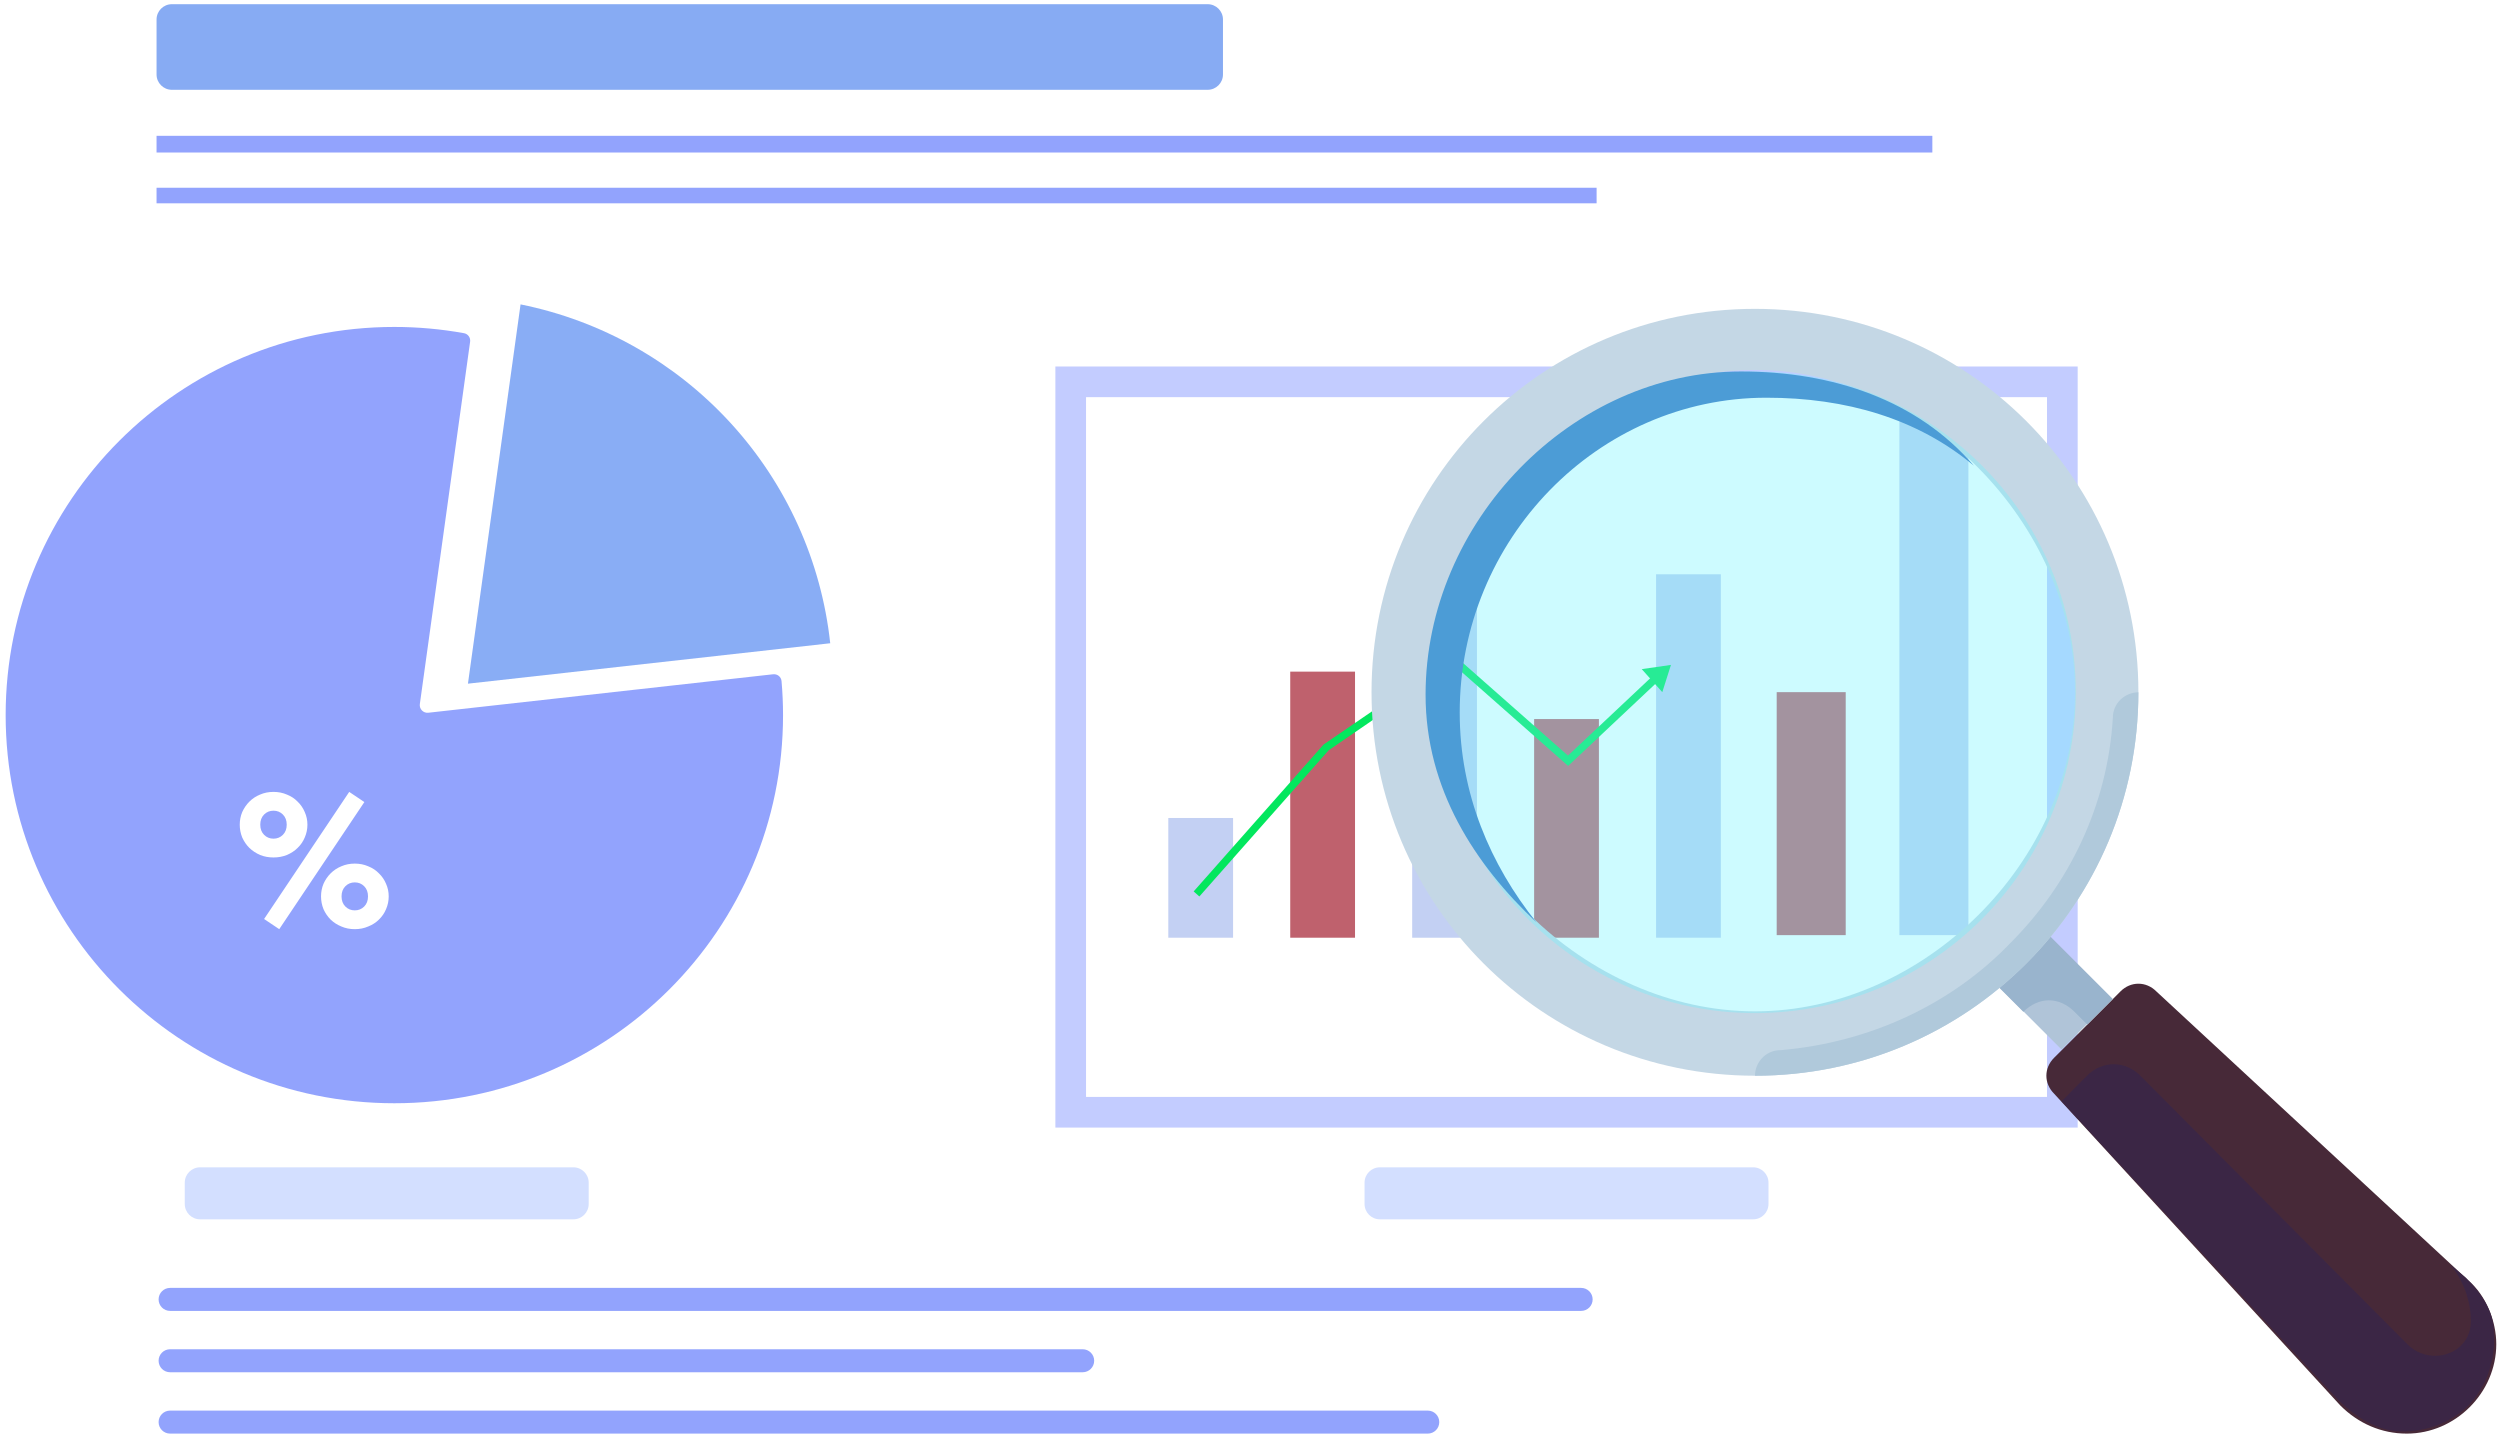 <svg width="326" height="187" viewBox="0 0 326 187" fill="none" xmlns="http://www.w3.org/2000/svg">
<path d="M55.848 92.941C55.2 93.013 54.657 92.455 54.747 91.809L61.303 44.558C61.376 44.033 61.028 43.542 60.507 43.448C57.51 42.906 54.47 42.633 51.423 42.633C23.43 42.633 0.737 65.294 0.737 93.249C0.737 121.203 23.43 143.864 51.423 143.864C79.416 143.864 102.109 121.203 102.109 93.249C102.108 91.767 102.042 90.287 101.912 88.812C101.863 88.26 101.367 87.863 100.817 87.924L55.848 92.941Z" fill="#92A3FD"/>
<g opacity="0.6" filter="url(#filter0_d_801_153)">
<path d="M108.262 81.881C107.103 71.188 102.564 61.141 95.303 53.196C88.043 45.251 78.438 39.821 67.881 37.692L61.019 87.151L108.262 81.881Z" fill="#3B76EF"/>
</g>
<g filter="url(#filter1_d_801_153)">
<path d="M268.929 45.79H139.62V141.037H268.929V45.79Z" fill="white"/>
<path d="M268.929 45.79H139.62V141.037H268.929V45.79Z" stroke="#6981FF" stroke-opacity="0.4" stroke-width="4" stroke-miterlimit="10"/>
</g>
<path d="M160.793 106.665H152.346V122.278H160.793V106.665Z" fill="#C3D0F3"/>
<path d="M176.695 87.581H168.247V122.278H176.695V87.581Z" fill="#BF616D"/>
<path d="M192.596 69.548H184.148V122.279H192.596V69.548Z" fill="#C3D0F3"/>
<path d="M208.498 93.764H200.051V122.278H208.498V93.764Z" fill="#BF616D"/>
<path d="M224.399 74.885H215.951V122.278H224.399V74.885Z" fill="#C3D0F3"/>
<path d="M240.681 90.256H231.681V121.942H240.681V90.256Z" fill="#BF616D"/>
<path d="M256.681 48.942H247.681V121.942H256.681V48.942Z" fill="#C3D0F3"/>
<path d="M156.397 116.9L155.652 116.243L172.588 97.093L189.605 85.425L204.464 98.532L215.563 88.091L216.244 88.813L204.485 99.875L189.529 86.682L173.252 97.841L156.397 116.9Z" fill="#03E75E"/>
<path d="M157.476 0.546H22.414C21.309 0.546 20.414 1.441 20.414 2.546V9.711C20.414 10.816 21.309 11.711 22.414 11.711H157.476C158.58 11.711 159.476 10.816 159.476 9.711V2.546C159.476 1.441 158.58 0.546 157.476 0.546Z" fill="#87ABF3"/>
<path d="M208.197 24.482H20.413V26.512H208.197V24.482Z" fill="#92A3FD"/>
<path d="M251.978 17.711H20.413V19.888H251.978V17.711Z" fill="#92A3FD"/>
<path d="M206.181 167.942H22.181C21.352 167.942 20.681 168.614 20.681 169.442C20.681 170.271 21.352 170.942 22.181 170.942H206.181C207.009 170.942 207.681 170.271 207.681 169.442C207.681 168.614 207.009 167.942 206.181 167.942Z" fill="#92A3FD"/>
<path d="M141.181 175.942H22.181C21.352 175.942 20.681 176.614 20.681 177.442C20.681 178.271 21.352 178.942 22.181 178.942H141.181C142.009 178.942 142.681 178.271 142.681 177.442C142.681 176.614 142.009 175.942 141.181 175.942Z" fill="#92A3FD"/>
<path d="M186.181 183.942H22.181C21.352 183.942 20.681 184.614 20.681 185.442C20.681 186.271 21.352 186.942 22.181 186.942H186.181C187.009 186.942 187.681 186.271 187.681 185.442C187.681 184.614 187.009 183.942 186.181 183.942Z" fill="#92A3FD"/>
<path d="M74.766 152.218H26.093C24.988 152.218 24.093 153.113 24.093 154.218V157C24.093 158.104 24.988 159 26.093 159H74.766C75.871 159 76.766 158.104 76.766 157V154.218C76.766 153.113 75.871 152.218 74.766 152.218Z" fill="#D3DFFF"/>
<path d="M228.611 152.218H179.938C178.833 152.218 177.938 153.113 177.938 154.218V157C177.938 158.104 178.833 159 179.937 159H228.611C229.716 159 230.611 158.104 230.611 157V154.218C230.611 153.113 229.716 152.218 228.611 152.218Z" fill="#D3DFFF"/>
<path d="M217.893 86.704L214.081 87.253L216.764 90.256" fill="#03E75E"/>
<path d="M31.263 107.538C31.263 106.955 31.371 106.405 31.588 105.888C31.821 105.372 32.13 104.922 32.513 104.538C32.913 104.138 33.38 103.83 33.913 103.613C34.446 103.38 35.03 103.263 35.663 103.263C36.296 103.263 36.88 103.38 37.413 103.613C37.963 103.83 38.43 104.138 38.813 104.538C39.213 104.922 39.521 105.372 39.738 105.888C39.971 106.405 40.088 106.955 40.088 107.538C40.088 108.122 39.971 108.68 39.738 109.213C39.521 109.73 39.213 110.18 38.813 110.563C38.43 110.947 37.963 111.255 37.413 111.488C36.88 111.705 36.296 111.813 35.663 111.813C35.03 111.813 34.446 111.705 33.913 111.488C33.38 111.255 32.913 110.947 32.513 110.563C32.13 110.18 31.821 109.73 31.588 109.213C31.371 108.68 31.263 108.122 31.263 107.538ZM33.938 107.538C33.938 108.088 34.105 108.53 34.438 108.863C34.771 109.197 35.18 109.363 35.663 109.363C36.146 109.363 36.555 109.197 36.888 108.863C37.221 108.53 37.388 108.088 37.388 107.538C37.388 106.988 37.221 106.547 36.888 106.213C36.555 105.88 36.146 105.713 35.663 105.713C35.18 105.713 34.771 105.88 34.438 106.213C34.105 106.547 33.938 106.988 33.938 107.538ZM34.438 119.838L45.538 103.263L47.513 104.588L36.413 121.163L34.438 119.838ZM41.863 116.888C41.863 116.305 41.971 115.755 42.188 115.238C42.421 114.722 42.73 114.272 43.113 113.888C43.513 113.488 43.98 113.18 44.513 112.963C45.046 112.73 45.63 112.613 46.263 112.613C46.896 112.613 47.48 112.73 48.013 112.963C48.563 113.18 49.03 113.488 49.413 113.888C49.813 114.272 50.121 114.722 50.338 115.238C50.571 115.755 50.688 116.305 50.688 116.888C50.688 117.472 50.571 118.03 50.338 118.563C50.121 119.08 49.813 119.53 49.413 119.913C49.03 120.297 48.563 120.597 48.013 120.813C47.48 121.047 46.896 121.163 46.263 121.163C45.63 121.163 45.046 121.047 44.513 120.813C43.98 120.597 43.513 120.297 43.113 119.913C42.73 119.53 42.421 119.08 42.188 118.563C41.971 118.03 41.863 117.472 41.863 116.888ZM44.538 116.888C44.538 117.438 44.705 117.88 45.038 118.213C45.371 118.547 45.78 118.713 46.263 118.713C46.746 118.713 47.155 118.547 47.488 118.213C47.821 117.88 47.988 117.438 47.988 116.888C47.988 116.338 47.821 115.897 47.488 115.563C47.155 115.23 46.746 115.063 46.263 115.063C45.78 115.063 45.371 115.23 45.038 115.563C44.705 115.897 44.538 116.338 44.538 116.888Z" fill="white"/>
<g clip-path="url(#clip0_801_153)">
<path d="M325.515 175.276C325.515 181.609 320.182 186.943 313.848 186.943C310.515 186.943 307.515 185.609 305.181 183.276L267.848 142.609C266.514 141.275 266.514 139.275 267.848 137.942L276.515 129.275C277.848 127.942 279.848 127.942 281.181 129.275L321.848 166.942C324.182 168.942 325.515 172.276 325.515 175.276Z" fill="#472938"/>
<path d="M268.829 136.858L275.429 130.259L265.529 120.359L258.93 126.959L268.829 136.858Z" fill="#B0C4D8"/>
<path d="M270.515 131.942L272.181 133.609L275.515 130.276L265.514 120.276L258.848 126.942L263.848 131.942C265.848 129.942 268.515 129.942 270.515 131.942Z" fill="#99B4CD"/>
<path d="M228.847 40.274C201.18 40.274 178.847 62.608 178.847 90.275C178.847 117.941 201.18 140.275 228.847 140.275C256.514 140.275 278.847 117.941 278.847 90.275C278.847 62.608 256.514 40.274 228.847 40.274ZM228.847 131.878C206.847 131.878 186.686 112.275 186.686 90.275C186.686 68.275 206.847 48.24 228.847 48.24C250.847 48.24 270.59 68.275 270.59 90.275C270.59 112.275 250.847 131.878 228.847 131.878Z" fill="#C4D7E5"/>
<path d="M228.848 132.108C251.952 132.108 270.682 113.378 270.682 90.274C270.682 67.17 251.952 48.44 228.848 48.44C205.743 48.44 187.014 67.17 187.014 90.274C187.014 113.378 205.743 132.108 228.848 132.108Z" fill="#6FF6FF" fill-opacity="0.34"/>
<path d="M190.347 92.909C190.347 70.332 208.347 51.861 230.347 51.861C240.681 51.861 250.055 54.571 257.389 60.728C250.055 52.176 239.014 48.44 227.014 48.44C205.014 48.44 185.895 68.013 185.895 90.59C185.895 102.905 192.347 112.749 200.347 120.275C194.347 112.749 190.347 103.514 190.347 92.909Z" fill="#4C9CD6"/>
<path d="M228.847 140.276C256.514 140.276 278.847 117.942 278.847 90.275C277.18 90.275 275.514 91.609 275.514 93.608C274.847 104.942 269.847 115.275 262.18 122.942C254.514 130.942 243.847 135.942 232.18 136.942C230.18 136.942 228.847 138.609 228.847 140.276Z" fill="#B0C9DB"/>
<path d="M321.535 166.608L319.546 164.942C321.204 166.942 322.198 169.608 322.198 172.275C322.198 176.608 316.894 178.275 313.911 175.275L279.106 140.275C277.117 138.275 274.133 138.275 272.145 140.275L268.83 143.608L304.961 182.608C306.95 184.608 309.602 186.275 312.254 186.608C315.9 186.942 319.547 185.608 321.867 183.275C324.187 180.942 325.513 177.275 325.181 173.609C325.181 170.942 323.524 168.608 321.535 166.608Z" fill="#3B2645"/>
</g>
<defs>
<filter id="filter0_d_801_153" x="53.019" y="31.692" width="63.244" height="65.459" filterUnits="userSpaceOnUse" color-interpolation-filters="sRGB">
<feFlood flood-opacity="0" result="BackgroundImageFix"/>
<feColorMatrix in="SourceAlpha" type="matrix" values="0 0 0 0 0 0 0 0 0 0 0 0 0 0 0 0 0 0 127 0" result="hardAlpha"/>
<feOffset dy="2"/>
<feGaussianBlur stdDeviation="4"/>
<feColorMatrix type="matrix" values="0 0 0 0 0 0 0 0 0 0 0 0 0 0 0 0 0 0 0.08 0"/>
<feBlend mode="normal" in2="BackgroundImageFix" result="effect1_dropShadow_801_153"/>
<feBlend mode="normal" in="SourceGraphic" in2="effect1_dropShadow_801_153" result="shape"/>
</filter>
<filter id="filter1_d_801_153" x="130.62" y="40.79" width="147.31" height="113.247" filterUnits="userSpaceOnUse" color-interpolation-filters="sRGB">
<feFlood flood-opacity="0" result="BackgroundImageFix"/>
<feColorMatrix in="SourceAlpha" type="matrix" values="0 0 0 0 0 0 0 0 0 0 0 0 0 0 0 0 0 0 127 0" result="hardAlpha"/>
<feOffset dy="4"/>
<feGaussianBlur stdDeviation="3.5"/>
<feColorMatrix type="matrix" values="0 0 0 0 0 0 0 0 0 0 0 0 0 0 0 0 0 0 0.14 0"/>
<feBlend mode="normal" in2="BackgroundImageFix" result="effect1_dropShadow_801_153"/>
<feBlend mode="normal" in="SourceGraphic" in2="effect1_dropShadow_801_153" result="shape"/>
</filter>
<clipPath id="clip0_801_153">
<rect width="146.668" height="146.668" fill="white" transform="translate(178.847 40.274)"/>
</clipPath>
</defs>
</svg>
